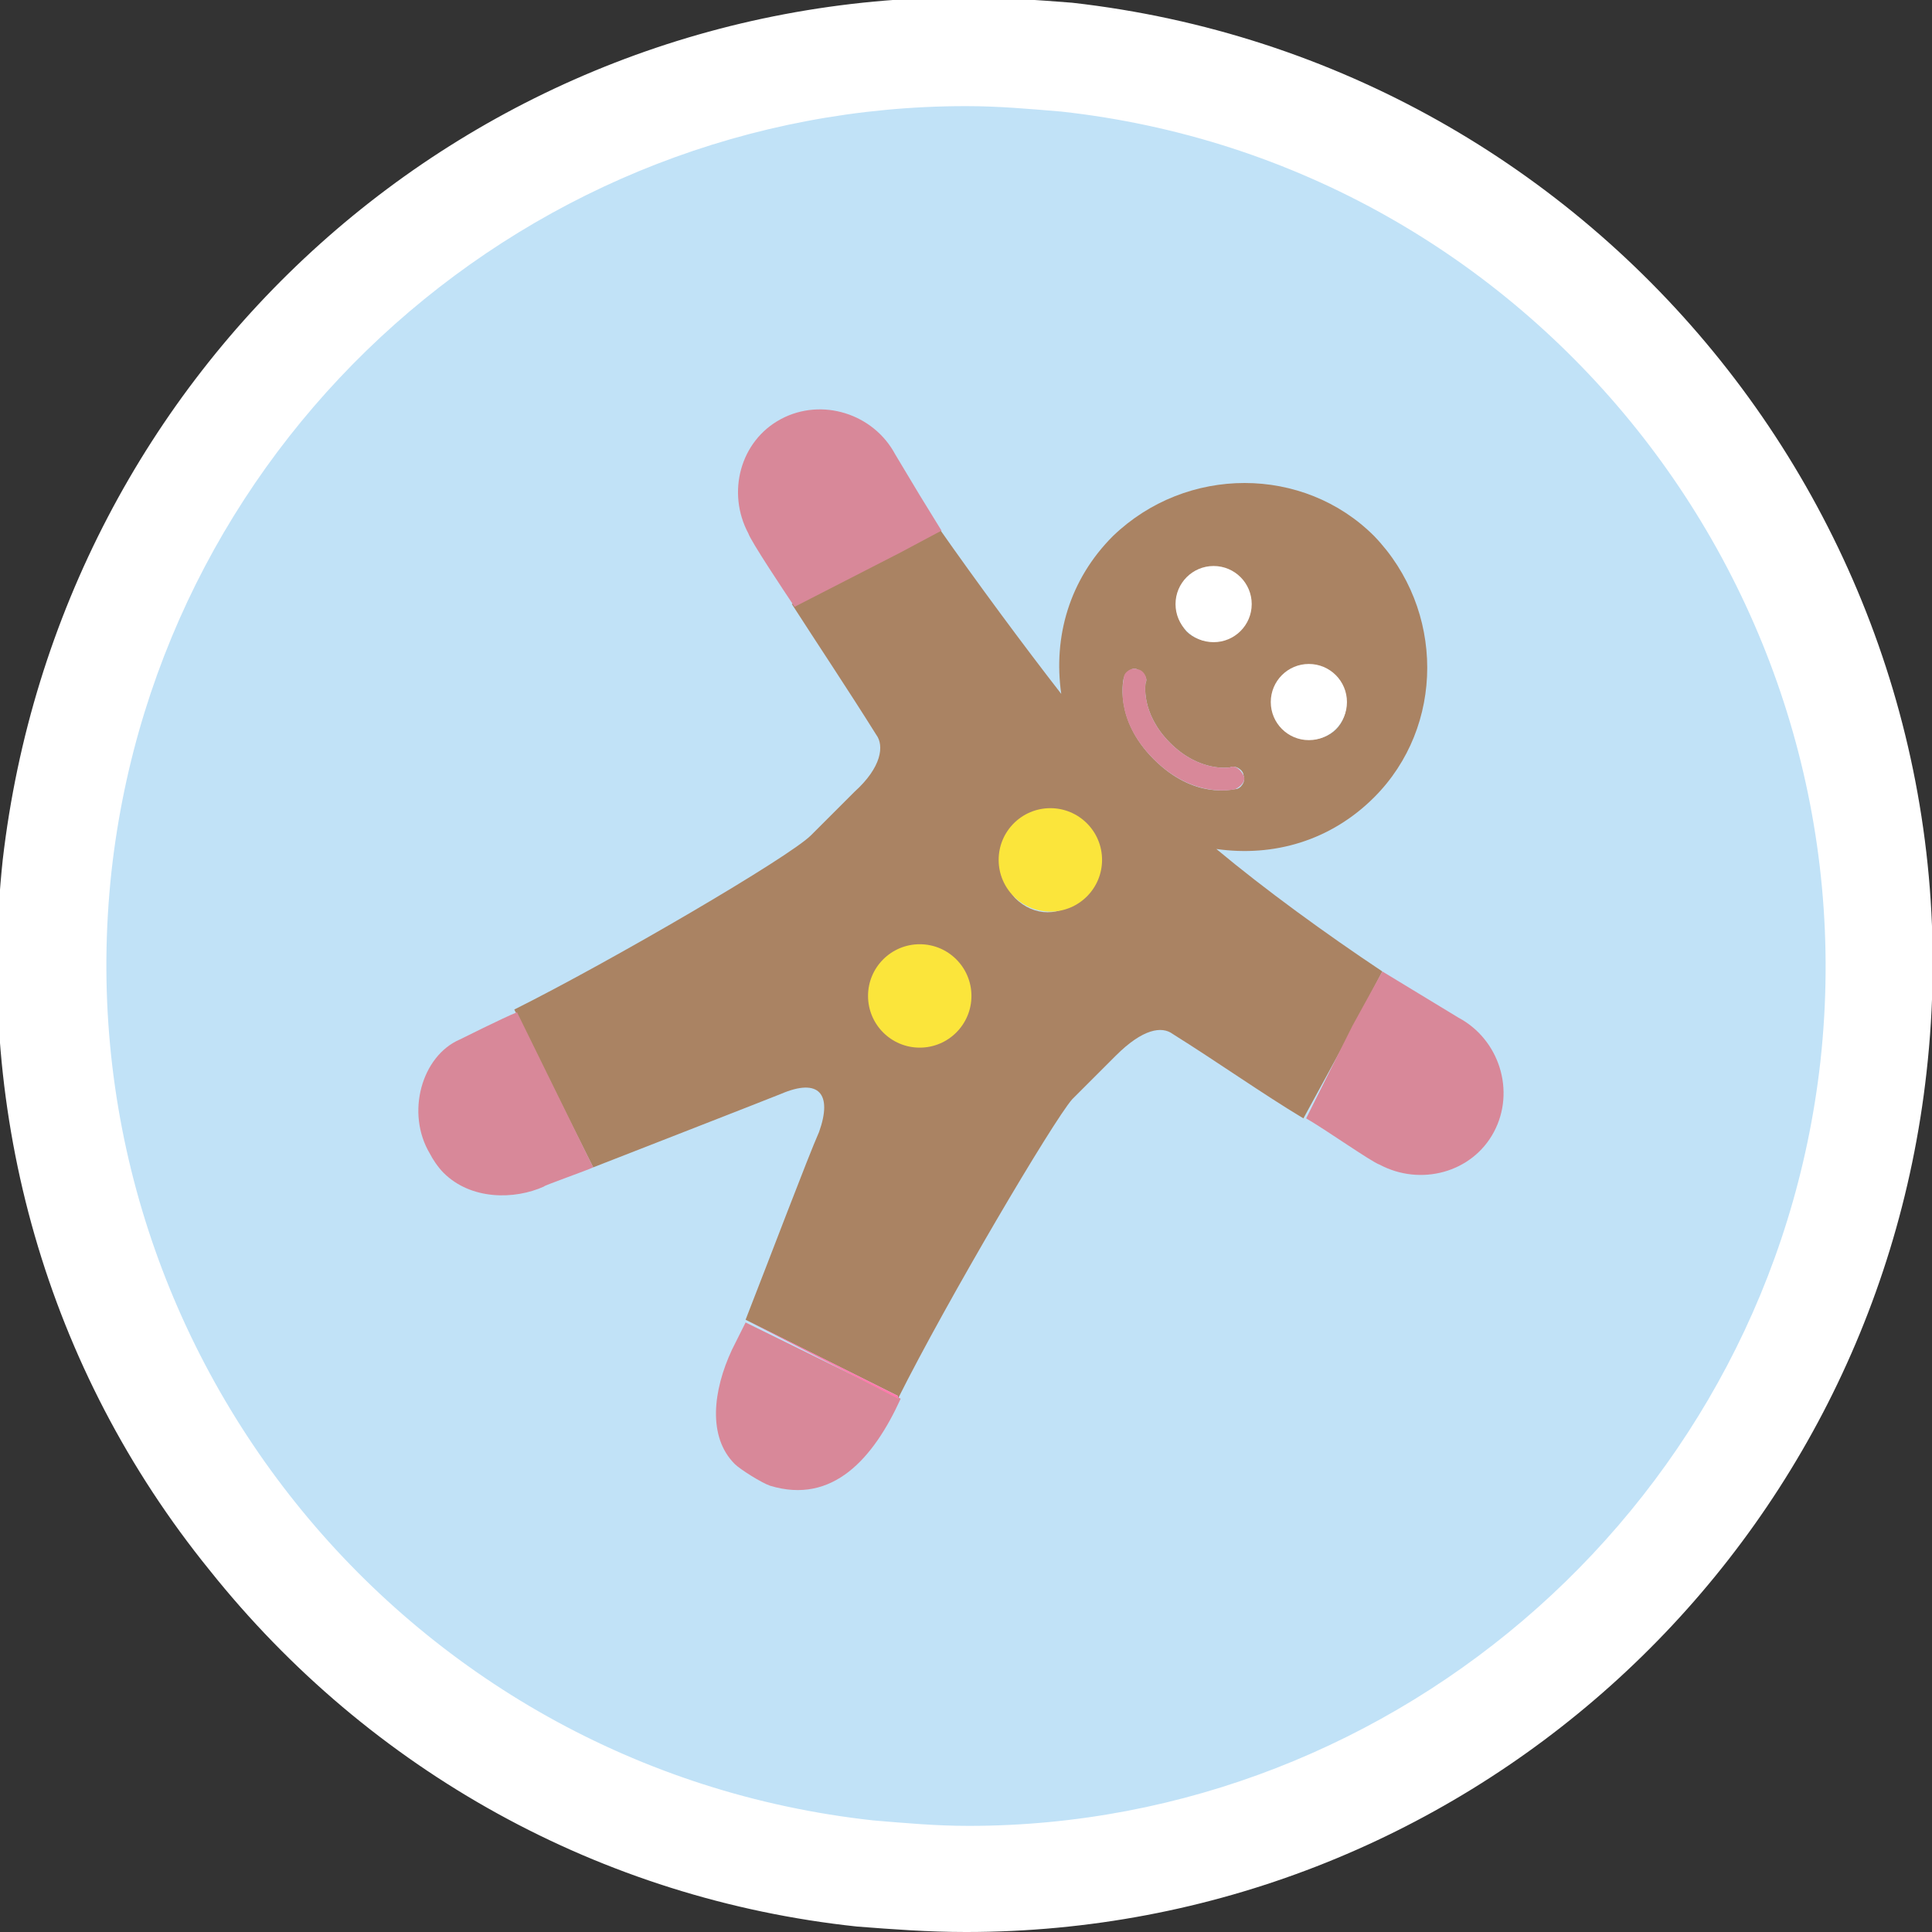 <?xml version="1.0" encoding="utf-8"?>
<!-- Generator: Adobe Illustrator 18.1.0, SVG Export Plug-In . SVG Version: 6.00 Build 0)  -->
<!DOCTYPE svg PUBLIC "-//W3C//DTD SVG 1.1//EN" "http://www.w3.org/Graphics/SVG/1.1/DTD/svg11.dtd">
<svg version="1.1" id="Layer_1" xmlns="http://www.w3.org/2000/svg" xmlns:xlink="http://www.w3.org/1999/xlink" x="0px" y="0px"
	 viewBox="0 0 71 71" enable-background="new 0 0 71 71" xml:space="preserve">
<rect x="0" y="0" width="71" height="71" fill="#333333" stroke="none"/>
<g>
	<path fill="#C1E2F7" d="M35.5,69.5c-1.2,0-2.5-0.3-3.7-0.4C13.4,67,0.1,50.3,2.1,31.9C4,14.9,18.4,2,35.5,2c1.2,0,2.5,0,3.7,0.2
		c18.4,2,31.7,18.9,29.7,37.3C67,56.5,52.6,69.5,35.5,69.5L35.5,69.5z"/>
	<path fill="#FFFFFF" d="M35.5,3.9c1.2,0,2.3,0.1,3.5,0.2C56.3,6,68.8,21.7,66.9,39c-1.8,16.1-15.5,28.1-31.3,28.1
		c-1.2,0-2.3-0.1-3.5-0.2C14.7,65,2.2,49.3,4.1,32C5.9,15.9,19.6,3.9,35.5,3.9 M35.5-0.1C17.3-0.1,2.2,13.5,0.1,31.6
		c-1,9.4,1.6,18.7,7.6,26.1c5.9,7.4,14.4,12.1,23.8,13.1c1.3,0.1,2.6,0.2,4,0.2c18.1,0,33.3-13.6,35.3-31.6
		C73,19.9,58.9,2.3,39.4,0.1C38.1,0,36.8-0.1,35.5-0.1"/>
	<circle fill="none" cx="44.5" cy="22.2" r="1.3"/>
	<circle fill="none" cx="48.1" cy="25.8" r="1.3"/>
	<circle fill="none" cx="38.5" cy="31.8" r="1.7"/>
	<circle fill="none" cx="33.7" cy="36.6" r="1.7"/>
	<path fill="none" d="M45.4,29c0.2-0.1,0.4-0.3,0.3-0.5c-0.1-0.2-0.3-0.4-0.5-0.3c0,0-1.1,0.2-2.2-0.9c-1.1-1.1-0.9-2.2-0.9-2.2
		c0.1-0.2-0.1-0.5-0.3-0.5c-0.2-0.1-0.5,0.1-0.5,0.3c0,0.1-0.4,1.5,1.1,3C43.9,29.4,45.4,29,45.4,29z"/>
	<path fill="none" d="M16.2,43.1c-0.2-0.2-0.4-0.4-0.5-0.7c-0.9-1.5-0.3-3.6,1.1-4.2c0,0,1.7-0.8,2.1-1l0,0
		c3.6-1.7,10.1-5.6,10.9-6.4c1-1,0.7-0.7,1.6-1.6c1-1,1.1-1.7,0.8-2.1c-1-1.6-2.2-3.4-3.1-4.8l0,0c-0.4-0.6-1.6-2.4-1.7-2.7
		c-0.8-1.5-0.3-3.4,1.2-4.2c1.5-0.8,3.4-0.2,4.2,1.3c0.3,0.5,0.5,0.9,0.9,1.5l0.8,1.3l-1.5,0.8l1.5-0.8c1.4,2.1,3,4.3,4.5,6.1
		c-0.3-2.1,0.3-4.2,1.9-5.8c2.6-2.6,6.9-2.6,9.6,0c2.6,2.7,2.6,6.9,0,9.6c-1.6,1.6-3.7,2.2-5.8,1.9c1.8,1.4,4.1,3.1,6.1,4.5
		l-1.1,2.1l1.1-2c0.5,0.3,2.3,1.5,2.8,1.7c1.5,0.8,2.1,2.7,1.3,4.2c-0.8,1.5-2.7,2-4.2,1.2c-0.3-0.1-2.1-1.3-2.7-1.7l0,0
		c-1.4-0.9-3.2-2.1-4.8-3.1c-0.5-0.3-1.1-0.2-2.1,0.8c-1,1-0.6,0.6-1.6,1.6c-0.8,0.8-4.7,7.4-6.4,11l0,0c-0.9,2.2-2.4,3.9-4.8,3.2
		C28,54.5,27.2,54,27,53.8c-1-1-0.7-2.7-0.1-4.2c0,0,0.4-0.8,0.5-1.1l0,0c0.9-2.3,2.3-6,2.7-6.9c0.6-1.4,0.1-2-1.4-1.4
		c-1,0.4-4.6,1.8-6.9,2.7l0,0c-0.3,0.1-1.9,0.7-1.9,0.7C18.8,44.1,17.2,44.1,16.2,43.1z"/>
	<path fill="#AA8363" d="M21.8,42.9c2.3-0.9,5.9-2.3,6.9-2.7c1.4-0.6,1.9,0,1.4,1.4c-0.4,0.9-1.8,4.6-2.7,6.9l5.6,2.8l0,0.1
		c1.8-3.6,5.7-10.2,6.4-11c1-1,0.6-0.6,1.6-1.6c1-1,1.7-1.1,2.1-0.8c1.6,1,3.3,2.2,4.8,3.1l0,0c0,0,0,0,0,0l1.8-3.3l1.1-2.1
		c-2.1-1.4-4.3-3-6.1-4.5c2.1,0.3,4.2-0.3,5.8-1.9c2.6-2.6,2.6-6.9,0-9.6c-2.6-2.6-6.9-2.6-9.6,0c-1.6,1.6-2.2,3.7-1.9,5.8
		c-1.4-1.8-3.1-4.1-4.5-6.1l-1.5,0.8l-3.9,2c0,0,0,0,0,0l0,0c0.9,1.4,2.1,3.2,3.1,4.8c0.3,0.4,0.2,1.2-0.8,2.1c-1,1-0.6,0.6-1.6,1.6
		c-0.8,0.8-7.3,4.6-10.9,6.4l0,0c0,0,0,0,0,0L21.8,42.9z M47.2,24.9c0.5-0.5,1.4-0.5,1.9,0c0.5,0.5,0.5,1.4,0,1.9
		c-0.5,0.5-1.4,0.5-1.9,0C46.7,26.2,46.7,25.4,47.2,24.9z M43.6,21.3c0.5-0.5,1.4-0.5,1.9,0c0.5,0.5,0.5,1.4,0,1.9
		c-0.5,0.5-1.4,0.5-1.9,0C43.1,22.6,43.1,21.8,43.6,21.3z M41.3,24.9c0.1-0.2,0.3-0.4,0.5-0.3c0.2,0.1,0.4,0.3,0.3,0.5
		c0,0-0.2,1.1,0.9,2.2c1.1,1.1,2.2,0.9,2.2,0.9c0.2-0.1,0.5,0.1,0.5,0.3c0.1,0.2-0.1,0.5-0.3,0.5c-0.1,0-1.5,0.4-3-1.1
		C40.9,26.4,41.3,24.9,41.3,24.9z M37.3,30.6c0.7-0.7,1.7-0.7,2.4,0c0.7,0.7,0.7,1.7,0,2.4c-0.7,0.7-1.7,0.7-2.4,0
		C36.7,32.3,36.7,31.3,37.3,30.6z M32.5,35.4c0.7-0.7,1.7-0.7,2.4,0c0.7,0.7,0.7,1.7,0,2.4c-0.7,0.7-1.7,0.7-2.4,0
		C31.9,37.1,31.9,36.1,32.5,35.4z"/>
	<path fill="#D88899" d="M34.6,19.5l-0.8-1.3c-0.3-0.5-0.6-1-0.9-1.5c-0.8-1.5-2.7-2.1-4.2-1.3c-1.5,0.8-2,2.7-1.2,4.2
		c0.1,0.3,1.3,2.1,1.7,2.7l3.9-2L34.6,19.5z"/>
	<polygon fill="#D88899" points="33.1,20.3 29.2,22.3 29.2,22.3 	"/>
	<path fill="#D88899" d="M21.8,42.9L21.8,42.9C21.8,42.9,21.8,42.9,21.8,42.9L19,37.2c-0.5,0.2-2.1,1-2.1,1c-1.4,0.6-2,2.7-1.1,4.2
		c0.1,0.2,0.3,0.5,0.5,0.7c1,1,2.6,1,3.7,0.5C19.9,43.6,21.6,43,21.8,42.9z"/>
	<rect x="17.2" y="40.1" transform="matrix(0.447 0.894 -0.894 0.447 47.113 3.9)" fill="#D88899" width="6.4" height="0"/>
	<path fill="#D88899" d="M50.7,42.8c1.5,0.8,3.4,0.3,4.2-1.2c0.8-1.5,0.2-3.4-1.3-4.2c-0.5-0.3-2.3-1.4-2.8-1.7l-1.1,2L48,41.1
		C48.7,41.5,50.4,42.7,50.7,42.8z"/>
	<polygon fill="#D88899" points="48,41.1 49.8,37.8 48,41.1 	"/>
	<path fill="#D88899" d="M27.4,48.6C27.4,48.6,27.4,48.6,27.4,48.6L27.4,48.6c-0.1,0.2-0.5,1-0.5,1c-0.7,1.5-0.9,3.2,0.1,4.2
		c0.2,0.2,1,0.7,1.3,0.8c2.3,0.7,3.8-1,4.8-3.2l0,0c0,0,0,0,0,0L27.4,48.6z"/>
	<path fill="#FF7BAC" d="M27.4,48.5C27.4,48.6,27.4,48.6,27.4,48.5l5.6,2.9c0,0,0,0,0,0l0-0.1L27.4,48.5z"/>
	<circle fill="#FFFFFF" cx="44.6" cy="22.2" r="1.4"/>
	<circle fill="#FFFFFF" cx="48.1" cy="25.8" r="1.4"/>
	<circle fill="#FBE53B" cx="38.6" cy="31.6" r="1.9"/>
	<circle fill="#FBE53B" cx="33.8" cy="36.6" r="1.9"/>
	<path fill="#D88899" d="M43,27.3c-1.1-1.1-0.9-2.2-0.9-2.2c0.1-0.2-0.1-0.5-0.3-0.5c-0.2-0.1-0.5,0.1-0.5,0.3c0,0.1-0.4,1.5,1.1,3
		c1.5,1.5,3,1.1,3,1.1c0.2-0.1,0.4-0.3,0.3-0.5c-0.1-0.2-0.3-0.4-0.5-0.3C45.2,28.2,44.1,28.4,43,27.3"/>
</g>
</svg>
